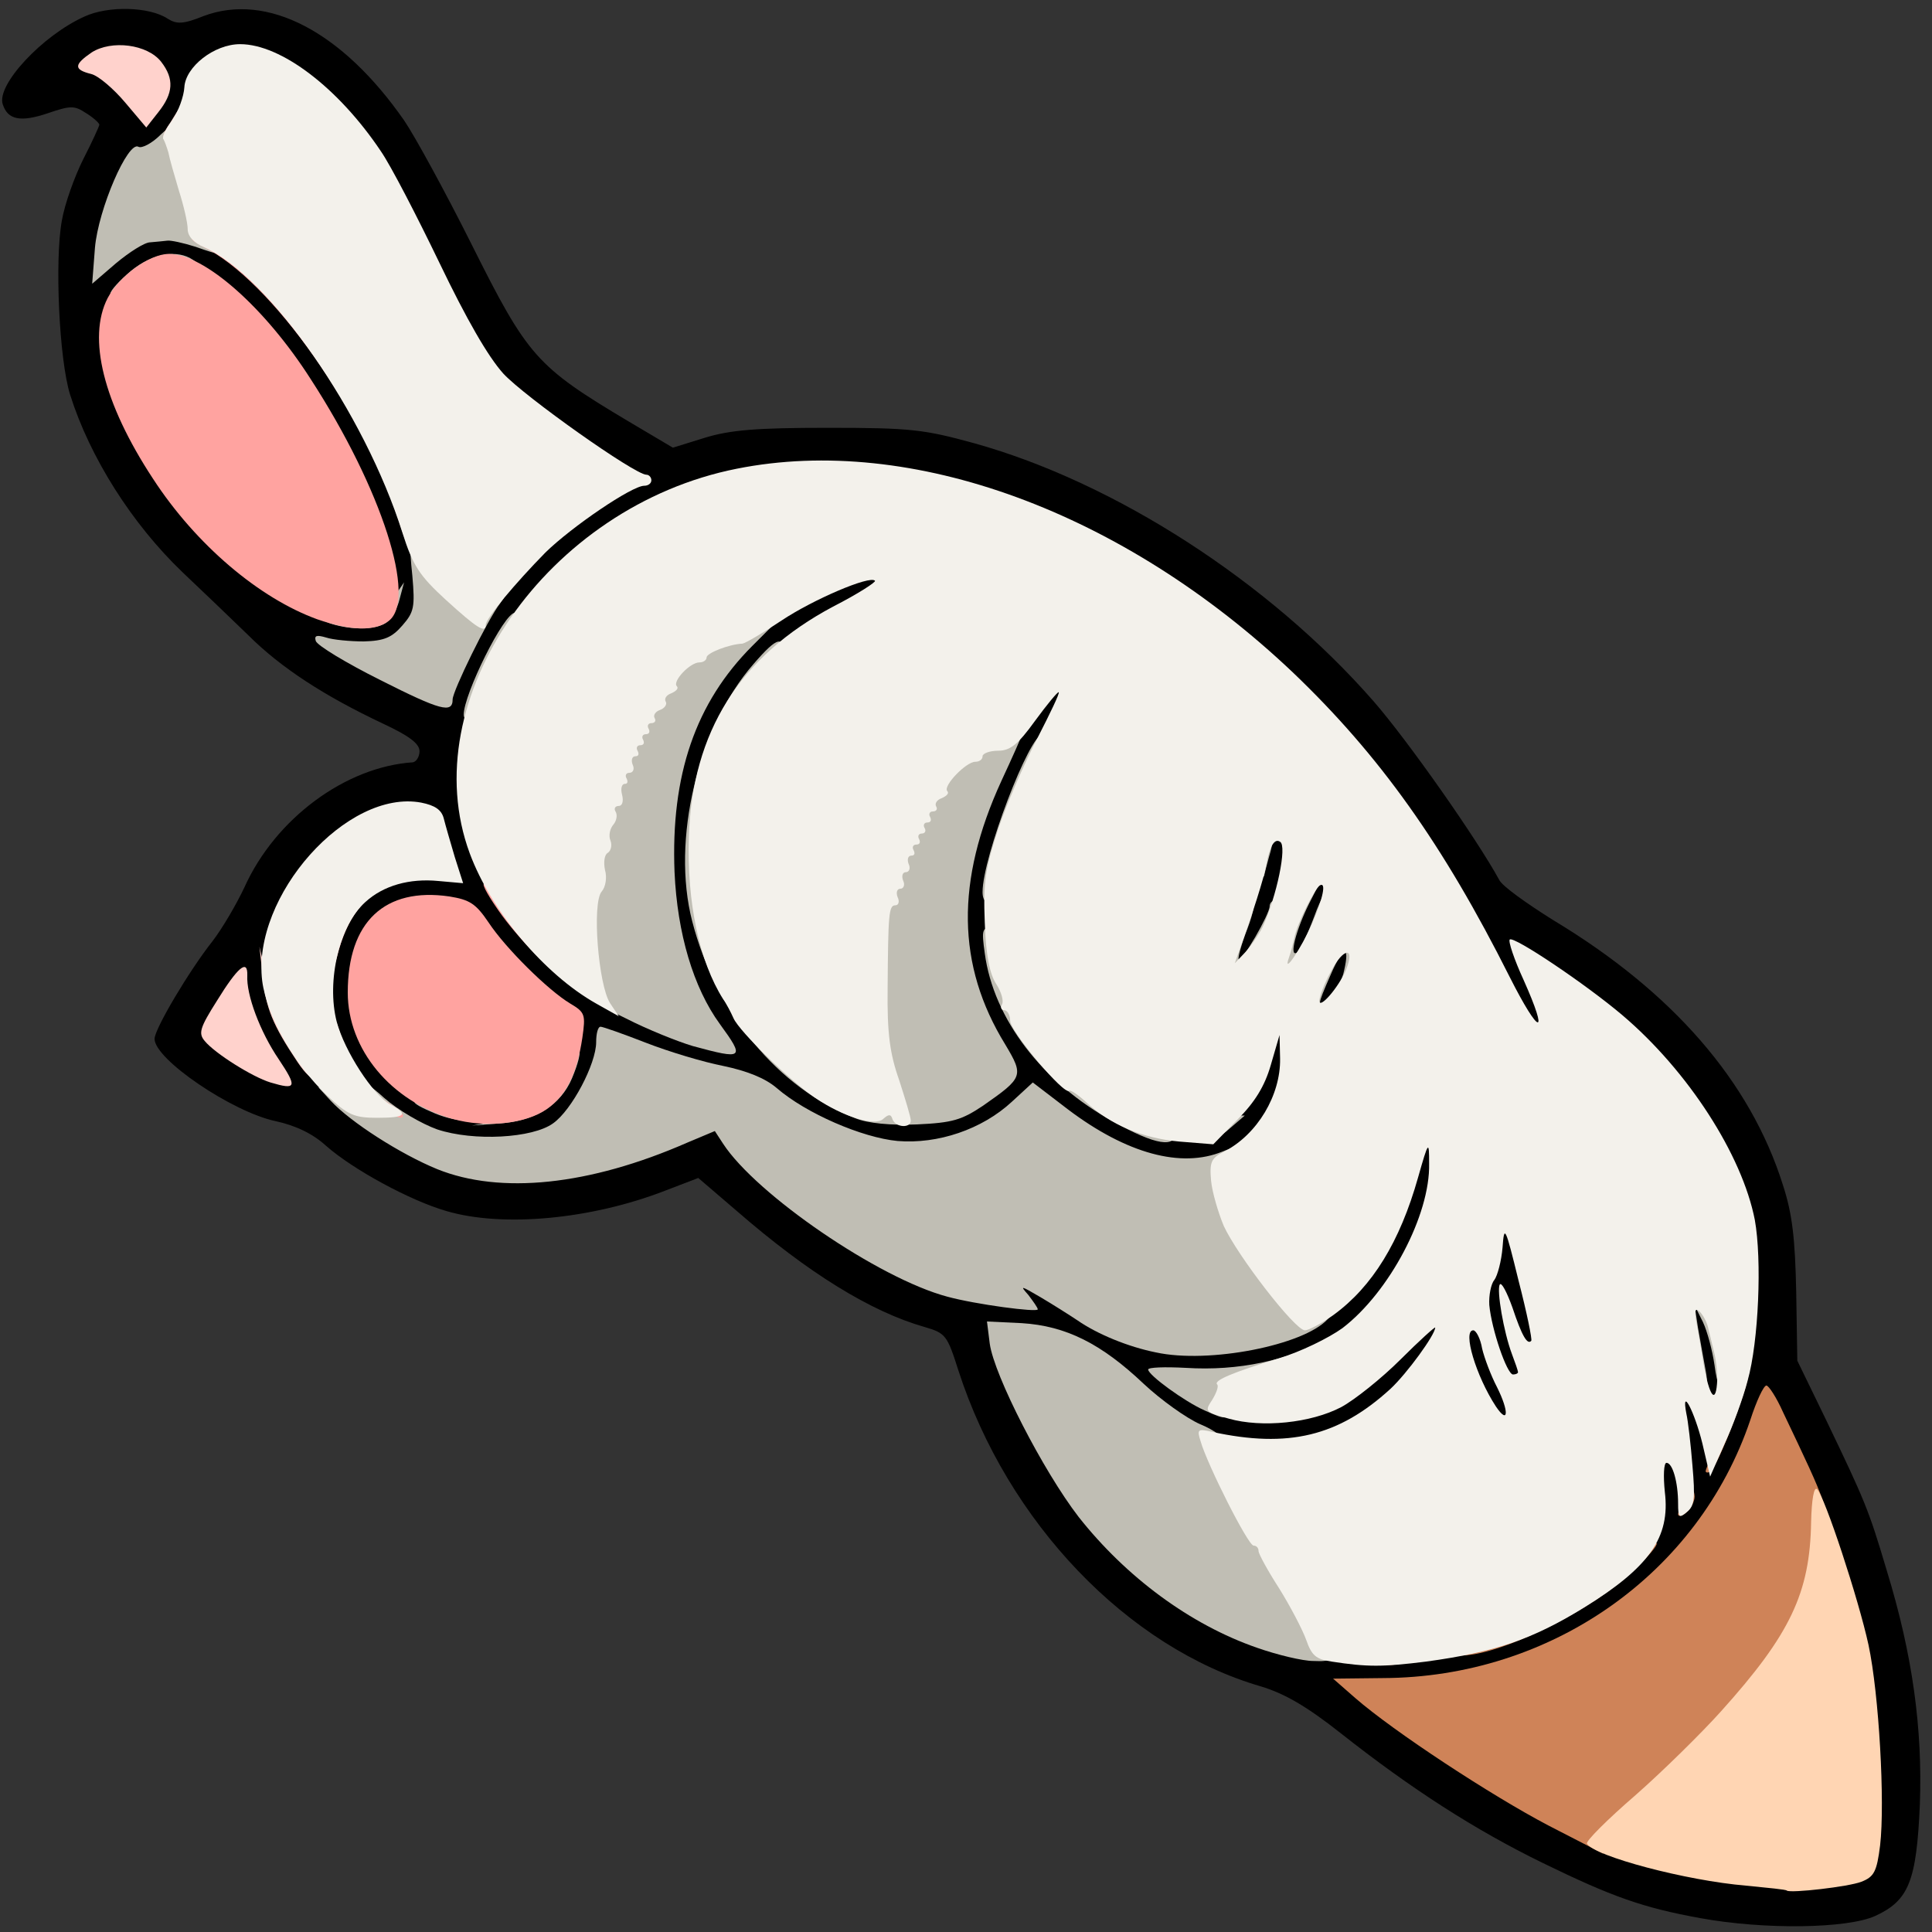 <?xml version="1.0" encoding="utf-8"?>
<!DOCTYPE svg PUBLIC "-//W3C//DTD SVG 1.0//EN" "http://www.w3.org/TR/2001/REC-SVG-20010904/DTD/svg10.dtd">
<svg version="1.0" xmlns="http://www.w3.org/2000/svg" width="32px" height="32px" viewBox="0 0 350 350" preserveAspectRatio="xMidYMid meet">
 <rect x="0" y="0" width="350" height="350" fill="#333333" stroke="none"/>
 <g fill="#000000">
  <path d="M308.1 347.5 c-10.5 -1.9 -16.1 -3.9 -28.6 -10 -12.3 -6 -23.8 -13.4 -36.6 -23.5 -6.2 -4.9 -10.2 -7.2 -14.5 -8.5 -24.1 -7 -45.9 -29.7 -54.8 -57.3 -2 -6.3 -2.3 -6.7 -6.1 -7.8 -9.8 -2.8 -21.1 -9.8 -34 -21 l-7 -6 -6 2.3 c-13.4 5.2 -29.4 6.7 -39.6 3.7 -6.6 -1.9 -16.9 -7.5 -21.8 -11.8 -2.4 -2.2 -5.5 -3.7 -9.2 -4.5 -7.9 -1.7 -21.9 -11.2 -21.9 -14.9 0 -1.8 6.3 -12.4 10.5 -17.7 1.7 -2.2 4.3 -6.6 5.8 -9.8 5.6 -12.4 18.3 -21.8 30.5 -22.6 0.6 -0.1 1.2 -1 1.2 -2 0 -1.4 -1.9 -2.8 -6.6 -5 -10.6 -5 -18.5 -10.1 -24.5 -16.1 -3.1 -3 -8.4 -8.1 -11.8 -11.3 -9.2 -8.8 -16.8 -20.8 -20.4 -32.2 -2 -6.4 -2.8 -24.4 -1.5 -31.5 0.5 -3 2.3 -8 3.9 -11.2 1.6 -3.1 2.9 -6 2.9 -6.2 0 -0.3 -1.1 -1.3 -2.4 -2.1 -2.1 -1.4 -2.8 -1.4 -6.9 0 -5 1.7 -7.3 1.2 -8.2 -1.6 -1.2 -3.5 7.2 -12.5 14.8 -15.9 4.3 -2 11.8 -1.8 15.1 0.4 1.6 1 2.8 1 6.5 -0.5 11.5 -4.3 25.1 2.8 36.3 18.9 1.8 2.6 7.4 12.8 12.3 22.6 10.1 20.2 11.7 22 28.3 31.9 l8.1 4.8 5.8 -1.8 c4.6 -1.4 9.3 -1.8 22.3 -1.8 15 0 17.4 0.3 26.5 2.8 25.5 7.1 53.4 25.1 72.3 46.7 6.2 7.1 18.7 24.9 22.8 32.4 0.5 1.1 5 4.3 9.8 7.3 21.6 13 35.7 29.2 41.6 48 1.7 5.2 2.2 9.7 2.4 19.3 l0.2 12.5 5.1 10.5 c7.2 15 7.8 16.4 11.1 27.5 4.7 15.3 6.5 28.7 6 42.4 -0.6 13.9 -2 17.4 -8.1 20.2 -5.1 2.3 -20.1 2.5 -31.6 0.4z m26.3 -9.6 c2.1 -1 2.6 -2.1 3.2 -6.7 2 -16.2 -3.3 -41.6 -13.4 -63.5 l-3.6 -7.9 -2.3 5.2 c-10.6 24.1 -32.6 39.6 -59.3 41.9 l-7.5 0.6 12 8.1 c19.1 12.9 35.5 20.4 49 22.3 8.9 1.3 19.1 1.3 21.9 0z m-75.9 -40.4 c12.9 -1.6 28.2 -9 35.9 -17.5 4 -4.4 3.9 -4.2 3.6 -12.2 -0.2 -5.5 -0.1 -5.8 2.2 -5.8 2.4 0 2.4 -0.2 2 -5.5 -0.4 -5.2 -0.3 -5.5 1.8 -5.5 1.8 0 2.1 -0.4 1.6 -2.2 -0.4 -1.3 -1 -5.1 -1.3 -8.5 l-0.6 -6.3 3.7 0 c3.4 0 3.7 0.2 4.8 4.5 0.7 2.5 1.5 4.5 1.9 4.5 1.3 0 1.9 -10 0.9 -16.9 -1.9 -13.7 -11 -28.1 -25.3 -40.1 l-7.2 -6.1 -0.3 4.5 c-0.3 4.5 -0.4 4.6 -3.7 4.6 -3.4 0 -3.6 -0.3 -8.1 -9.2 -11.9 -23.8 -23.5 -40 -39.2 -55 -21.7 -20.6 -47 -33.7 -71.7 -37.3 -21.1 -3.1 -41.4 3.5 -56.1 18 -11 10.9 -16.1 20.7 -17.1 32.7 -1.4 15.9 10.6 33.4 29.3 42.9 4.6 2.4 8.6 4 8.9 3.8 0.2 -0.3 -0.8 -3.4 -2.2 -6.9 -2.3 -5.7 -2.7 -8.2 -3.1 -20 -0.5 -15.7 1 -23.9 6 -33.1 6.3 -12 19.8 -21.7 31.4 -22.7 l5.4 -0.4 0 3.4 c0 3.3 -0.4 3.6 -8.2 7.8 -16.1 8.6 -23.9 20.3 -26.3 39.7 -1.4 10.8 5 26.5 14.7 36.1 12 11.9 23.6 14.9 33 8.4 l4.7 -3.2 -3 -5.7 c-7 -13.9 -6.5 -32.5 1.5 -49.9 5.3 -11.4 9.3 -16.3 13.4 -16.4 3 0 3.2 0.2 3.2 3.3 0 1.9 -2.2 7.6 -5.5 14.2 -6.5 13.1 -9 21.8 -8.2 29.3 0.8 7.7 5.5 16.8 11.8 22.9 6 5.9 17.2 12.3 21.5 12.3 4.1 0 10.8 -7.4 12.5 -13.9 1.2 -4.8 1.4 -5.1 4.6 -5.1 l3.3 0 0 7 c0 7.6 -1.9 12.7 -6.2 16.7 -3.4 3.2 -7.1 4.3 -14.3 4.3 -7.6 0 -15.1 -2.5 -22.1 -7.5 -4.5 -3.2 -5 -3.3 -6.9 -1.9 -6.2 4.6 -10.8 5.9 -21.1 5.9 -9.7 0 -10.4 -0.1 -17.7 -3.8 -4.1 -2.2 -8.5 -5 -9.8 -6.3 -1.2 -1.3 -3.2 -2.4 -4.5 -2.4 -2 0 -15.9 -3.8 -19.7 -5.5 -1.3 -0.5 -1.7 -0.2 -1.7 1.2 0 3.1 -4.8 11.6 -7.8 13.8 -2.1 1.5 -4.7 2.1 -11.2 2.4 -9.9 0.4 -8.4 1.9 2.1 2 6.7 0.1 17.7 -2.6 27.2 -6.8 7 -3 11.1 -2.8 13.4 0.8 2.5 3.8 12.4 12.4 20.3 17.6 11.7 7.7 27 12.8 27 9.1 0 -3.1 5.9 -1.9 13.6 2.9 9.5 6 14.6 7.7 22.4 7.7 17.2 0.1 31.7 -13.2 36.1 -32.9 1.2 -5.2 1.3 -5.3 4.7 -5.3 l3.4 0 -0.4 8.8 c-0.3 7.2 -1 9.8 -3.6 15.4 -3.9 8.1 -11.2 15.8 -17.6 18.7 -4.5 2.1 -11.5 3.7 -18.6 4.3 l-3.5 0.3 5.3 1.9 c9 3.1 16.4 0.3 27.1 -10.3 6.4 -6.3 6.4 -6.3 11 -5.7 l4.7 0.6 -0.4 -3.8 c-0.3 -2.6 0.1 -4.2 1.2 -5.1 1 -0.9 1.6 -2.9 1.6 -5.7 0 -4.3 0.1 -4.4 3.4 -4.4 l3.3 0 2.7 10.8 c3 12.5 3.3 16.2 1.1 16.2 -1 0 -1.5 1 -1.5 3 0 1.7 -0.4 3 -1 3 -0.5 0 -1 1.8 -1 4 0 3.8 -0.1 4 -3.3 4 -2.2 0 -3.7 -0.7 -4.7 -2.2 -2.2 -3.5 -5 -9.8 -5.1 -11.7 0 -1.3 -0.2 -1.3 -1.2 0.3 -2.6 4.2 -9.1 10.6 -13 12.9 -6.5 3.7 -12.8 5 -21.4 4.5 -9.9 -0.7 -15.8 -3.3 -23.1 -10.1 -6.7 -6.3 -14.3 -10.7 -18.4 -10.7 -3.6 0 -3.4 0.8 3 13.3 9.7 19 24.3 32.9 40.8 38.8 5.7 2.1 17.7 3.9 21.9 3.3 1.1 -0.2 4.3 -0.6 7 -0.9z m-162.1 -99.8 c2.7 -1.9 5.6 -7.1 5.6 -10 0 -0.8 -2.5 -3.4 -5.5 -5.8 -3.1 -2.4 -7.4 -6.9 -9.7 -10.1 -5.9 -8 -11.4 -8.7 -17 -1.9 -8.3 9.8 -0.1 25.8 15.2 29.7 5.1 1.3 7.3 0.9 11.4 -1.9z m-38.5 -10.3 c-1.4 -4.8 -0.6 -16.7 1.4 -21.4 2.7 -6.2 8.8 -10 16.3 -10 3.2 0 3.2 0 2.2 -3.4 -1.3 -4.1 -3.3 -4.8 -7.8 -3 -10.5 4.5 -20.8 19.6 -19 28.1 0.7 3 7 14.6 7.7 14 0.1 -0.2 -0.2 -2.1 -0.8 -4.3z m-14.7 -1 c-0.3 -1.7 -0.8 -2.2 -1.5 -1.5 -0.7 0.7 -0.6 1.5 0.3 2.6 1.7 2 1.8 1.9 1.2 -1.1z m46.8 -83 c2.9 -3.5 8.3 -8.7 12.1 -11.5 3.8 -2.9 6.9 -5.3 6.9 -5.4 0 -0.1 -3.6 -2.6 -8 -5.5 -12.2 -8 -15.9 -12.6 -24.4 -30.4 -10.9 -22.8 -18.3 -32.5 -28.1 -37.2 -4.9 -2.3 -4.9 -2.3 -8 -0.4 -2.1 1.4 -3.2 3 -3.8 5.8 -0.9 4.4 -6.1 11.2 -8.6 11.2 -1.1 0 -2.7 2 -4.4 5.5 -1.5 3.1 -2.7 5.7 -2.7 6 0 0.2 1.5 -0.1 3.2 -0.6 15.7 -4.5 31.7 9 46.4 39.2 7.4 15.1 9.7 30.7 5.3 36.3 -1.1 1.4 -3 2.6 -4.2 2.6 -1.6 0.1 -1 0.7 2.3 2.4 l4.5 2.4 3.2 -7 c1.8 -3.8 5.5 -9.8 8.3 -13.4z m-21.3 1.5 c-0.7 -5.1 -7.9 -21.1 -13.8 -30.8 -6 -9.7 -15 -19.7 -20.7 -22.9 l-4.1 -2.3 -4 3.8 c-2.2 2.1 -4.3 5.2 -4.7 6.8 -1.8 7.3 9.6 27.9 21.1 38.1 7.8 6.9 11.5 9.3 17.9 11.5 6.6 2.3 9 1 8.3 -4.2z m-42.7 -90.9 c-0.6 -1.1 -1.6 -2 -2.2 -2 -0.6 0 -0.3 0.9 0.7 2 1 1.1 2 2 2.2 2 0.2 0 -0.1 -0.9 -0.7 -2z"/>
  <path d="M236.2 180.5 c0.3 -4.3 0.2 -4.5 -2.4 -4.5 -2 0 -2.8 -0.5 -2.9 -1.7 0 -1.5 -0.3 -1.4 -1.6 0.5 -1.1 1.6 -2.5 2.2 -5 2.2 l-3.5 0 0.5 -4.2 c0.3 -2.4 1.8 -8.6 3.5 -13.8 l3 -9.5 3.8 0 c3.9 0 3.9 0 3.9 4 l0 4 3.8 -0.4 c3.6 -0.3 3.7 -0.3 3.7 3.2 0 2 -0.4 4.7 -1 6.1 -0.9 2.4 -0.8 2.6 2.1 2.6 l3.1 0 -0.4 6 c-0.5 7.2 -2.6 10 -7.6 10 l-3.4 0 0.4 -4.5z"/>
 </g>
 <g fill="#cf8358">
  <path d="M280.5 330.7 c-10.3 -5.4 -28 -17 -35 -23.1 l-4 -3.5 9 -0.1 c30.5 -0.1 57.2 -18.9 66.6 -46.8 1.1 -3.4 2.4 -6.2 2.9 -6.2 0.4 0 1.8 2.1 3 4.8 8.2 17.2 8.3 17.5 8.1 23.7 -0.2 8.4 -2.4 15.2 -7.1 22.3 -4.2 6.3 -20 22.8 -28.5 29.9 l-5.1 4.1 -9.9 -5.1z"/>
  <path d="M247.8 301.3 c1.2 -0.2 3.2 -0.2 4.5 0 1.2 0.2 0.2 0.4 -2.3 0.4 -2.5 0 -3.5 -0.2 -2.2 -0.4z"/>
  <path d="M268.5 298.1 c8.6 -2.4 19.7 -8.7 26.8 -15.1 6.1 -5.5 6.6 -4.1 0.5 1.6 -7.7 7.4 -24.5 15.5 -31.3 15.3 -1.1 0 0.7 -0.8 4 -1.8z"/>
  <path d="M304 274.3 c0 -0.5 0.7 -1.8 1.5 -2.9 1.2 -1.6 1.4 -1.6 1.5 -0.3 0 0.9 -0.7 2.2 -1.5 2.9 -0.8 0.7 -1.5 0.8 -1.5 0.3z"/>
  <path d="M309 266.5 c0 -0.3 0.8 -2.2 1.9 -4.3 1 -2 2.6 -6.2 3.6 -9.2 1 -3 2 -5 2.2 -4.3 0.5 1.4 -5.5 17 -6.8 17.8 -0.5 0.4 -0.9 0.3 -0.9 0z"/>
 </g>
 <g fill="#c0beb4">
  <path d="M227.7 298.5 c-12.1 -4.2 -23.7 -12.8 -32.3 -23.7 -6.4 -8.3 -15.3 -25.6 -16.1 -31.4 l-0.5 -4 6.3 0.3 c8 0.5 14.4 3.7 22.1 11 3.1 2.9 7.7 6.2 10.2 7.3 2.7 1.1 4.6 2.6 4.6 3.5 0 2.1 7.1 15.5 8.2 15.5 0.4 0 0.8 0.4 0.8 0.9 0 0.5 2 4.2 4.4 8.2 2.5 4.1 4.8 9.1 5.2 11.2 0.6 3.7 0.6 3.7 -2.7 3.6 -1.9 0 -6.5 -1.1 -10.2 -2.4z"/>
  <path d="M218.2 255.5 c-3.6 -1.6 -10.2 -6.4 -10.2 -7.4 0 -0.4 3 -0.5 6.8 -0.3 9.6 0.6 18.3 -1.3 26.5 -5.5 0.4 -0.2 0.7 0.7 0.7 2.1 0 2.5 -0.3 2.6 -5.1 2.6 -4.2 0 -5.2 0.3 -5.6 2 -0.4 1.3 -1.4 2 -3 2 -1.6 0 -2.9 1 -4.1 3 -2 3.4 -1.7 3.4 -6 1.5z"/>
  <path d="M308 251 c0 -0.5 -0.6 -1 -1.4 -1 -1.2 0 -1.5 -1.6 -1.5 -7.5 l0 -7.5 3.4 0 c3.1 0 3.5 0.4 4.5 3.8 0.6 2 1.3 5.8 1.7 8.5 0.5 4.2 0.4 4.7 -1.4 4.7 -1.7 0 -2.2 -0.9 -2.7 -4.7 -0.4 -2.7 -1.3 -6.1 -2.1 -7.8 l-1.5 -3 0.6 4 c0.4 2.2 1 5.7 1.4 7.8 0.4 2 0.3 3.7 -0.1 3.7 -0.5 0 -0.9 -0.4 -0.9 -1z"/>
  <path d="M209.4 245 c-5 -1 -10.6 -3.3 -14.2 -5.8 -1.5 -1 -4.5 -2.9 -6.7 -4.2 -3.6 -2.1 -3.8 -2.2 -2.2 -0.4 0.9 1.2 1.7 2.3 1.7 2.6 0 0.6 -11.3 -0.9 -16.4 -2.3 -12.4 -3.3 -34.6 -18.5 -40.6 -27.7 l-1.5 -2.3 -5 2.1 c-17.8 7.8 -33.9 9.4 -45.3 4.8 -6.6 -2.7 -15.7 -8.5 -19.3 -12.4 l-2.2 -2.4 3.6 0 c2 0 3.7 -0.5 3.7 -1.1 0 -0.6 2.1 0.7 4.6 3 2.5 2.2 6.8 4.7 9.6 5.7 6.6 2.2 17.3 1.6 21 -1.1 3.4 -2.4 7.8 -10.8 7.8 -14.7 0 -1.5 0.3 -2.8 0.8 -2.8 0.4 0 4.1 1.3 8.2 2.9 4.1 1.6 10.4 3.5 14 4.2 4.3 0.9 7.6 2.2 9.7 4 5.3 4.6 15.5 9 21.9 9.6 7.3 0.6 15.3 -2.1 20.7 -7.1 l3.8 -3.5 6.4 4.9 c10.6 8 20.5 10.7 28 7.6 1.9 -0.8 3.5 -1.1 3.5 -0.5 0 0.5 -0.4 0.9 -1 0.9 -1.5 0 -1.2 5.6 0.6 9.8 0.8 2 4 7 7.1 11 4.3 5.6 6.1 7.2 8.1 7.2 2.4 0 2.5 0.1 0.7 2 -4.3 4.7 -21.5 8.1 -31.1 6z"/>
  <path d="M201.7 203.2 c-12.9 -7.1 -21.7 -18.6 -23.3 -30.5 -0.6 -4.3 -0.5 -4.7 1.5 -4.7 1.5 0 2.1 0.6 2.1 2.3 0 1.2 0.9 4 2 6.2 1.1 2.2 2 5 2 6.2 0 1.3 0.5 2.3 1 2.3 0.6 0 1 1.1 1 2.5 0 1.8 0.5 2.5 2 2.5 1.3 0 2 0.7 2 2 0 1.5 0.7 2 2.4 2 2.9 0 7.2 3.6 7.7 6.5 0.4 1.6 1.3 2.1 5.7 2.3 4.4 0.3 5.2 0.6 5.2 2.3 0 2.9 -3.6 2.4 -11.3 -1.9z"/>
  <path d="M216.8 206.3 c0.6 -0.2 1.2 -1.3 1.2 -2.4 0 -1.5 0.7 -1.9 3.8 -1.9 l3.7 0.1 -2.8 2.4 c-1.5 1.4 -3.8 2.5 -5 2.4 -1.2 0 -1.6 -0.3 -0.9 -0.6z"/>
  <path d="M90.2 203.1 c6.2 -1.2 9.2 -3.6 12.3 -9.5 2.6 -5.3 3.5 -3.9 1.1 1.8 -2 4.7 -6.5 7.6 -12.8 8.1 l-5.3 0.4 4.7 -0.8z"/>
  <path d="M155 202.6 c-14 -5.4 -25.3 -19.1 -29.6 -35.7 -3.8 -14.7 1 -35 11.1 -46.6 4.4 -5.1 5.7 -5.4 5.3 -1 -0.2 2.7 -0.8 3.3 -3 3.5 -1.6 0.2 -3.6 1.5 -4.6 3 -5.1 7.2 -9.5 19.8 -7.4 21.1 0.6 0.3 1.2 5.7 1.4 12.8 0.3 10.9 0.5 12.3 2 12.3 1.3 0 2 1.1 2.4 4 0.4 2.4 1.2 4 2 4 0.9 0 1.4 1.2 1.4 3.5 0 3.1 0.3 3.5 2.5 3.5 1.9 0 2.5 0.5 2.5 2.3 0 3.1 1.8 4.7 5.2 4.7 2.1 0 2.8 0.5 2.8 2 0 2.9 5.1 5.3 8.2 3.8 2.4 -1.2 2.4 -1.2 1 -7.7 -1.9 -9.1 -1.1 -27.7 1.6 -35.1 2.6 -7.3 6.4 -15 7.4 -15 0.4 0 0.8 -0.6 0.8 -1.3 0 -1.6 4.2 -5.7 5.8 -5.7 0.7 0 1.2 -0.4 1.2 -1 0 -0.5 2.3 -1 5 -1 2.8 0 5 0.2 5 0.4 0 0.2 -1.6 3.8 -3.6 8.1 -8.3 18.1 -8.1 33.4 0.7 47.7 3.4 5.7 3.3 6 -4 11.1 -3.9 2.6 -5.5 3.1 -12 3.4 -4.7 0.2 -8.9 -0.2 -11.1 -1.1z"/>
  <path d="M78.1 201.4 c-5.2 -2.2 -3.1 -2.6 2.5 -0.4 2.7 1 4 1.9 2.9 1.9 -1.1 0 -3.5 -0.6 -5.4 -1.5z"/>
  <desc>cursor-land.com</desc><path d="M125.5 189.5 c-2.7 -0.8 -8.2 -3 -12.1 -5 -7.2 -3.5 -7.3 -3.6 -8 -8.2 -0.9 -6.3 0.1 -20.2 2.2 -29.3 1.8 -8 7.1 -21 8.5 -21 0.5 0 0.9 -0.7 0.9 -1.5 0 -0.8 0.3 -1.5 0.8 -1.5 0.4 0 1.2 -1 1.7 -2.2 0.6 -1.2 1.9 -2.6 3 -3.2 1.1 -0.6 2.2 -1.4 2.5 -1.7 0.9 -1.2 10.1 -3.9 13.2 -3.9 l3.1 0 -5 5 c-10.3 10.3 -14.8 23.4 -14.1 41 0.5 11.1 3.4 20.9 8.2 27.5 4.6 6.3 4.3 6.5 -4.9 4z"/>
  <path d="M236 180.5 c0 -2.1 -0.5 -2.5 -3 -2.5 -2.3 0 -3 -0.4 -3 -2 0 -1.3 -0.7 -2 -2 -2 -1.3 0 -2 0.7 -2 2 0 1.6 -0.7 2 -3.5 2 -3.3 0 -3.5 -0.2 -3.5 -3.5 0 -2.4 0.5 -3.5 1.5 -3.5 0.9 0 1.5 -0.9 1.5 -2.5 0 -1.8 0.5 -2.5 2 -2.5 1.1 0 2 -0.7 2 -1.5 0 -0.8 0.4 -1.5 1 -1.5 0.5 0 0.1 2.3 -1 5.2 -1.1 2.8 -1.8 5.4 -1.6 5.6 0.6 0.5 5.6 -8.2 5.6 -9.6 0 -0.7 0.6 -1.2 1.4 -1.2 0.8 0 1.6 -0.4 1.8 -0.9 0.2 -0.5 1.6 -1.3 3.1 -1.7 l2.9 -0.7 -2 3.9 c-2.4 4.8 -3.7 9.8 -2.3 9 0.6 -0.4 2 -3.4 3.2 -6.6 2.4 -6.7 4.9 -8 4.9 -2.6 0 2.7 -0.5 3.5 -2.4 4 -3.1 0.8 -4.4 6.6 -1.4 6.6 1.1 0 1.8 -0.7 1.8 -2 0 -1.6 0.7 -2 3.5 -2 3.3 0 3.5 0.2 3.5 3.5 0 2.8 -0.4 3.5 -1.9 3.5 -1.3 0 -2 0.9 -2.4 3 -0.6 2.7 -1.1 3 -4.2 3 -3.1 0 -3.5 -0.3 -3.5 -2.5z m7.5 -4.7 c1.1 -4.7 -0.2 -4.4 -2.4 0.7 -2.6 5.9 -2.6 6.3 -0.2 4.1 1.1 -1 2.3 -3.1 2.6 -4.8z"/>
  <path d="M178 161.6 c0 -6.3 8.5 -28.6 10.9 -28.6 1.7 0 1.3 6.7 -0.4 8.4 -0.8 0.8 -1.5 2.2 -1.5 3 0 0.9 -0.3 1.6 -0.8 1.6 -0.7 0 -3.1 8 -3.9 13.7 -0.6 3.8 -4.3 5.5 -4.3 1.9z"/>
  <path d="M226 155.5 c0 -3 0.3 -3.5 2.4 -3.5 2.3 0 2.4 0.2 1.5 3.2 -0.5 1.8 -0.9 3.4 -0.9 3.5 0 0.2 -0.7 0.3 -1.5 0.3 -1 0 -1.5 -1.1 -1.5 -3.5z"/>
  <path d="M84 129.5 c0 -3.7 7.3 -18.5 9.3 -18.5 0.4 0 0.7 1.6 0.7 3.5 0 1.9 -0.4 3.5 -0.8 3.5 -0.5 0 -1.5 1.8 -2.2 4 -0.7 2.2 -1.7 4 -2.2 4 -0.4 0 -0.8 1.1 -0.8 2.5 0 1.8 -0.5 2.5 -2 2.5 -1.1 0 -2 -0.7 -2 -1.5z"/>
  <path d="M68.9 123.2 c-6.2 -3.1 -11.5 -6.3 -11.7 -7.1 -0.3 -1 0.2 -1.1 1.9 -0.6 1.2 0.4 4.3 0.7 6.8 0.7 3.7 -0.1 5.1 -0.7 7 -2.9 2.1 -2.4 2.3 -3.3 1.8 -9 -0.6 -5.8 -0.5 -6.3 1.3 -6.3 1.1 0 2 0.6 2 1.4 0 0.8 1.6 2.8 3.5 4.5 2.6 2.2 4.6 3.1 7.2 3.1 3.5 0 3.5 0 1.9 2.3 -2.3 3 -8.6 15.9 -8.6 17.4 0 2.6 -2.2 2 -13.1 -3.5z"/>
  <path d="M60 113 c-1.8 -0.6 -1 -0.8 2.9 -0.6 5.2 0.1 5.6 -0.1 7.9 -3.4 l2.4 -3.5 -0.8 3 c-0.4 1.7 -1.4 3.5 -2.3 4.2 -1.8 1.4 -6.3 1.5 -10.1 0.3z"/>
  <path d="M20 53.2 c0 -0.6 1.7 -2.4 3.7 -4.1 3.9 -3.2 8.4 -4 11.3 -2 1.1 0.7 0.4 0.9 -2.5 0.4 -3.6 -0.5 -4.5 -0.2 -8.3 3 -2.3 2 -4.2 3.2 -4.2 2.7z"/>
  <path d="M17.2 44.9 c0.6 -7 6 -19.5 7.9 -18.3 0.6 0.3 2.4 -0.6 4 -2.2 1.6 -1.5 3.1 -2.5 3.4 -2.2 0.8 0.8 4.5 14.5 4.5 16.8 0 1.1 0.7 2 1.5 2 0.9 0 1.5 0.9 1.5 2.5 0 2.9 0.3 2.9 -4.6 1.2 -2.2 -0.7 -4.5 -1.2 -5.1 -1.1 -0.7 0.1 -2.1 0.2 -3.1 0.3 -1 0 -3.8 1.8 -6.2 3.8 l-4.3 3.7 0.5 -6.5z"/>
 </g>
 <g fill="#ffa3a0">
  <path d="M82 202.7 c-11.2 -3.2 -19 -12.6 -19 -22.9 0 -12.8 6.7 -19.1 18.4 -17.4 3.7 0.6 4.8 1.3 7.1 4.7 3.1 4.7 10.8 12.3 14.8 14.7 2.7 1.6 2.8 2 2.2 6.2 -1 6.6 -2.9 10.4 -6.4 12.9 -3.8 2.7 -11.1 3.5 -17.1 1.8z"/>
  <path d="M69.8 201.2 c-5 -3.3 -9.9 -11.5 -9.7 -16.4 0 -1.5 0.5 -0.8 1.4 2 1.2 4 5.6 10.8 7.9 12.4 0.6 0.4 1.8 1.2 2.6 1.7 0.8 0.6 1.2 1.2 0.9 1.5 -0.3 0.3 -1.7 -0.3 -3.1 -1.2z"/>
  <path d="M105.5 180.1 c-4.3 -2.6 -11.6 -9.9 -15.3 -15.3 -4.7 -6.8 -2.5 -6 2.5 1 3.6 4.9 10.3 11.1 15.3 14.2 0.8 0.5 1.2 1.1 0.9 1.4 -0.3 0.3 -1.8 -0.3 -3.4 -1.3z"/>
  <path d="M60.1 174.5 c-0.3 -6.9 4.9 -14.1 10.9 -15 l3.5 -0.5 -3 1.1 c-5.7 2.2 -8.6 5.9 -10.5 13.4 -0.5 2 -0.8 2.3 -0.9 1z"/>
  <path d="M57.5 112.2 c-10.5 -3.8 -22 -13.5 -29.8 -25.5 -9 -13.7 -11.9 -25.5 -8.2 -32.7 2.1 -4 7.6 -8 11.1 -8 6.4 0 17.4 9.7 25.7 22.7 12.9 19.9 19.3 39.9 14.1 43.8 -2.5 1.9 -6.8 1.8 -12.9 -0.3z"/>
  <path d="M72.6 95.4 c-6.5 -20.6 -23.5 -44.7 -35.8 -50.7 -1.8 -0.9 -2.6 -1.7 -1.7 -1.7 4.9 0 16.7 11.1 24.5 23 7.1 11.1 16.1 31.3 15.2 34.1 -0.2 0.6 -1.2 -1.5 -2.2 -4.7z"/>
 </g>
 <g fill="#ffd5b3">
  <path d="M323.7 342.5 c-0.1 -0.2 -3.4 -0.5 -7.4 -0.9 -10.8 -0.9 -27.4 -5.3 -28.8 -7.6 -0.3 -0.4 3.7 -4.4 8.8 -8.8 5 -4.4 12 -11.3 15.5 -15.2 12.5 -13.9 16.1 -21.4 16.3 -34.3 0.1 -4 0.5 -6.5 1.1 -5.9 1.4 1.4 7.5 19.9 9.3 28.2 1.9 8.9 3 28.5 2.1 36.3 -0.6 4.8 -1.1 5.7 -3.4 6.6 -2.3 0.9 -12.8 2.1 -13.5 1.6z"/>
 </g>
 <g fill="#ffd2cc">
  <path d="M49 196.1 c-3.3 -1 -10.1 -5.3 -11.9 -7.5 -1.2 -1.4 -0.9 -2.4 2.2 -7.3 3.7 -6 5.6 -7.7 5.5 -4.6 -0.2 3.5 2.3 10.2 5.7 15.2 3.4 5.1 3.2 5.6 -1.5 4.2z"/>
  <path d="M53.9 192.4 c-4.5 -6.7 -5.8 -9.9 -6.3 -15.5 l-0.6 -5.4 1.3 5.5 c1.4 6.1 2.7 8.9 6.4 13.8 1.3 1.8 2.3 3.7 2.1 4.3 -0.2 0.6 -1.5 -0.6 -2.9 -2.7z"/>
  <path d="M30.8 22.3 c1 -1.6 2.2 -3.5 2.5 -4.3 0.4 -1.2 0.6 -1.1 0.6 0.3 0.1 2.1 -2.7 6.7 -4.1 6.7 -0.5 0 -0.1 -1.2 1 -2.7z"/>
  <path d="M22.7 18.6 c-2.1 -2.5 -4.9 -4.9 -6.2 -5.2 -3.2 -0.8 -3.1 -1.7 0.1 -3.9 3.6 -2.3 10.1 -1.5 12.6 1.7 2.4 3.1 2.2 5.7 -0.5 9.1 l-2.2 2.8 -3.8 -4.5z"/>
 </g>
 <g fill="#f3f1eb">
  <path d="M241.2 301 c-2.8 -0.4 -3.6 -1.1 -4.6 -4 -0.7 -1.9 -2.9 -6.1 -4.9 -9.3 -2 -3.1 -3.7 -6.2 -3.7 -6.7 0 -0.6 -0.4 -1 -0.9 -1 -1 0 -8.4 -14.7 -9.6 -18.9 -0.7 -2.2 -0.5 -2.3 2.1 -1.7 13.8 3 22.9 0.8 32.3 -7.8 3 -2.8 8.1 -9.8 8.1 -11.1 0 -0.2 -2.8 2.3 -6.3 5.8 -3.4 3.4 -8.3 7.3 -10.7 8.6 -5.5 2.9 -14.4 3.8 -20.4 2.1 -4.3 -1.2 -4.4 -1.3 -3 -3.4 0.8 -1.3 1.2 -2.5 0.9 -2.8 -0.7 -0.7 2.9 -2.2 11.1 -4.7 4 -1.2 9.1 -3.7 11.6 -5.5 8.5 -6.5 15.9 -20.5 15.7 -29.8 0 -4.2 -0.1 -4.2 -2 2.5 -3.3 11.7 -8.3 19.8 -15.3 24.9 -2.1 1.5 -4.5 2.8 -5.2 2.8 -1.8 0 -12.2 -13.5 -14.7 -18.9 -1 -2.4 -2.1 -6.1 -2.3 -8.2 -0.3 -3.4 0 -4.1 2.4 -5.3 6 -3.1 10.2 -10.2 10.1 -16.8 l-0.1 -4.3 -1.6 5.5 c-1.1 3.8 -2.9 6.7 -6 9.8 l-4.4 4.5 -6.2 -0.5 c-6.6 -0.6 -12.4 -3 -16.8 -7.1 -1.5 -1.4 -2.9 -2.3 -3.1 -2.1 -0.9 0.9 -10.7 -10.8 -10.7 -12.7 0 -1 -0.5 -1.9 -1.1 -1.9 -0.5 0 -0.7 -0.5 -0.4 -1 0.4 -0.6 -0.1 -2.3 -1 -3.7 -1.2 -1.8 -1.9 -5.2 -2.1 -11.2 -0.3 -7.4 0.1 -9.8 2.5 -17.1 1.6 -4.7 4.8 -12 7.1 -16.4 2.2 -4.3 4 -8 3.8 -8.2 -0.2 -0.1 -2.1 2.2 -4.3 5.2 -3.1 4.3 -4.5 5.4 -6.7 5.4 -1.5 0 -2.8 0.5 -2.8 1 0 0.6 -0.6 1 -1.3 1 -1.7 0 -5.9 4.4 -5.1 5.3 0.4 0.4 -0.1 0.9 -1 1.3 -0.9 0.3 -1.3 1 -1 1.5 0.3 0.5 0 0.9 -0.6 0.9 -0.6 0 -0.8 0.5 -0.5 1 0.3 0.6 0.1 1 -0.5 1 -0.6 0 -0.8 0.5 -0.5 1 0.3 0.5 0.1 1 -0.5 1 -0.6 0 -0.8 0.5 -0.5 1 0.3 0.6 0.1 1 -0.5 1 -0.6 0 -0.8 0.5 -0.5 1 0.3 0.6 0.2 1 -0.4 1 -0.6 0 -0.8 0.7 -0.5 1.5 0.4 0.8 0.1 1.5 -0.5 1.5 -0.6 0 -0.8 0.7 -0.5 1.5 0.4 0.8 0.1 1.5 -0.5 1.5 -0.6 0 -0.8 0.7 -0.5 1.5 0.4 0.8 0.2 1.5 -0.4 1.5 -1.2 0 -1.3 1.6 -1.4 15 -0.1 8.2 0.4 11.9 2.1 16.7 1.1 3.4 2.1 6.7 2.1 7.3 0 1.4 -2.7 1.3 -3.3 -0.2 -0.3 -1 -0.7 -1 -1.7 -0.1 -1.5 1.4 -7.3 -0.4 -12.3 -3.8 -4.6 -3.1 -13.7 -12 -14.8 -14.4 -0.5 -1.1 -1.3 -2.7 -1.9 -3.5 -4.3 -6.8 -6.6 -17.5 -6.2 -29.5 0.6 -18.9 9.2 -32.6 26.1 -41.6 4.5 -2.3 7.9 -4.5 7.6 -4.7 -0.9 -1 -11.2 3.4 -16.9 7.2 -3.3 2.2 -6.5 4.1 -7.1 4.2 -2.4 0.1 -6.5 1.7 -6.5 2.5 0 0.5 -0.6 0.9 -1.3 0.9 -1.7 0 -4.9 3.4 -4.1 4.3 0.4 0.4 -0.1 0.9 -1 1.3 -0.9 0.3 -1.3 1 -1 1.5 0.3 0.5 -0.2 1.2 -1 1.5 -0.9 0.3 -1.3 1 -1 1.5 0.3 0.5 0 0.9 -0.6 0.9 -0.6 0 -0.8 0.5 -0.5 1 0.3 0.6 0.1 1 -0.5 1 -0.6 0 -0.8 0.5 -0.5 1 0.3 0.6 0.1 1 -0.5 1 -0.6 0 -0.8 0.5 -0.5 1 0.3 0.6 0.2 1 -0.4 1 -0.6 0 -0.8 0.7 -0.5 1.5 0.4 0.8 0.1 1.5 -0.6 1.5 -0.6 0 -0.8 0.5 -0.5 1 0.3 0.6 0.2 1 -0.3 1 -0.6 0 -0.8 0.9 -0.5 2 0.3 1.2 0 2 -0.6 2 -0.7 0 -0.9 0.5 -0.6 1 0.4 0.6 0.2 1.7 -0.4 2.4 -0.6 0.7 -0.9 2 -0.5 2.9 0.3 0.8 0.1 1.8 -0.5 2.2 -0.6 0.3 -0.8 1.7 -0.5 3.1 0.4 1.4 0.1 3.1 -0.6 3.9 -1.8 2.1 -0.6 16.9 1.5 20.2 l1.6 2.4 -4.1 -2.3 c-9.4 -5.3 -19 -16.7 -22.9 -27.2 -10.3 -27.8 14 -62.9 48.4 -69.7 31.6 -6.3 70 7.8 100.7 36.9 15.7 15 27.2 31.1 39.3 55.2 5.4 10.7 7.2 11 2.5 0.5 -1.7 -3.7 -2.8 -7 -2.5 -7.3 0.7 -0.7 13.8 8.1 20.4 13.7 11.9 10.1 21.7 25.3 24 37.1 1.3 7.2 0.7 22 -1.3 29.1 -0.8 3.1 -2.7 8.3 -4.2 11.5 l-2.6 5.9 -1.4 -6 c-1.4 -5.7 -3.9 -10.6 -2.9 -5.4 0.3 1.3 0.8 5.6 1.1 9.4 0.5 5.8 0.4 7.3 -1 8.4 -1.4 1.2 -1.6 1 -1.6 -1.5 0 -3.9 -1 -7.4 -2.1 -7.4 -0.5 0 -0.6 2.4 -0.3 5.3 1 8.2 -2.8 13.6 -14.6 20.9 -9.4 5.8 -16.2 8.1 -28.6 9.8 -8 1 -10.7 1 -17.2 0z m30 -49.7 c-1.1 -2.1 -2.3 -5.3 -2.7 -7 -0.3 -1.8 -1.1 -3.3 -1.6 -3.3 -2 0 0.5 8.3 4.1 13.8 2.3 3.4 2.4 0.9 0.2 -3.5z m39.9 -1.4 c0 -1.3 -0.2 -3.4 -0.5 -4.6 -0.3 -1.3 -0.8 -3.3 -1.1 -4.5 -0.2 -1.2 -1 -2.6 -1.6 -3.2 -0.9 -0.8 -1 -0.1 -0.4 2.9 0.4 2.2 0.9 5.1 1.1 6.5 1.1 6.2 2.3 7.6 2.5 2.9z m-36.1 -1.3 c0 -0.3 -0.5 -1.7 -1.1 -3.3 -1.5 -4 -2.8 -11.6 -2.2 -12.6 0.3 -0.5 1.3 1.4 2.3 4.2 1.7 5.1 2.7 6.8 3.4 6 0.2 -0.2 -0.8 -5.1 -2.3 -10.9 -2.4 -9.8 -2.6 -10.2 -2.9 -6 -0.2 2.4 -0.9 5.1 -1.5 5.9 -0.6 0.7 -1 2.8 -0.9 4.5 0.4 4.4 3.2 12.6 4.3 12.6 0.5 0 0.9 -0.2 0.9 -0.4z m-31.2 -72.8 c1.8 -4.4 -0.4 -4.2 -2.7 0.2 -1.2 2.2 -2.1 4.6 -2.1 5.3 0 1.6 3.4 -2.3 4.8 -5.5z m-6.1 -8.5 c2 -4.6 2.6 -7.6 1.4 -6.9 -1 0.7 -4.1 6.9 -4.6 9.4 -0.2 0.9 -0.6 2.6 -1 3.7 -1.2 3.4 2.3 -1.8 4.2 -6.2z m-9 0.7 c2.6 -5.6 4.5 -14.8 3.2 -15.5 -1 -0.7 -1.9 0.8 -2.5 4.2 -0.4 2.3 -2.5 8.9 -5 15.8 l-0.7 2 1.9 -2 c1 -1.1 2.4 -3.1 3.1 -4.5z"/>
  <path d="M59.3 198.5 c-6 -5.6 -11 -14.6 -11.8 -20.8 -1.9 -15.4 15.4 -34.8 28.8 -32.3 2.5 0.5 3.7 1.3 4.1 2.9 0.3 1.2 1.2 4.3 2 7 l1.5 4.7 -4.5 -0.4 c-5.2 -0.5 -9.9 0.8 -13.2 3.8 -4.7 4.2 -7.1 14.3 -5.2 21.7 1.4 5.3 6.6 13.3 9.7 15 3.4 1.8 2.8 2.4 -2.4 2.4 -4.1 0 -5.3 -0.5 -9 -4z"/>
  <path d="M80.8 108.7 c-4.8 -4.4 -6 -6.2 -7.9 -12.2 -6.9 -21.8 -24.1 -46.4 -35.9 -51.7 -1.9 -0.8 -3 -2 -3 -3.3 0 -1.1 -0.7 -4.2 -1.6 -7 -0.8 -2.7 -1.7 -5.8 -1.9 -6.9 -0.3 -1 -0.7 -2.1 -0.9 -2.4 -0.3 -0.2 0.4 -1.8 1.6 -3.4 1.1 -1.6 2.1 -4.3 2.2 -6 0.2 -3.7 5.4 -7.8 10.1 -7.8 7.4 0 17.8 7.9 25.5 19.4 1.8 2.6 6.5 11.7 10.6 20.2 4.9 10.2 8.8 17 11.6 20.1 3.9 4.2 23.8 18.3 25.9 18.3 0.5 0 0.9 0.5 0.9 1 0 0.6 -0.6 1 -1.3 1 -2.2 0 -13.1 7.4 -17.9 12.1 -5.3 5.4 -10.8 11.9 -10.8 13.1 0 1.6 -1.6 0.6 -7.2 -4.5z"/>
 </g>
</svg>
